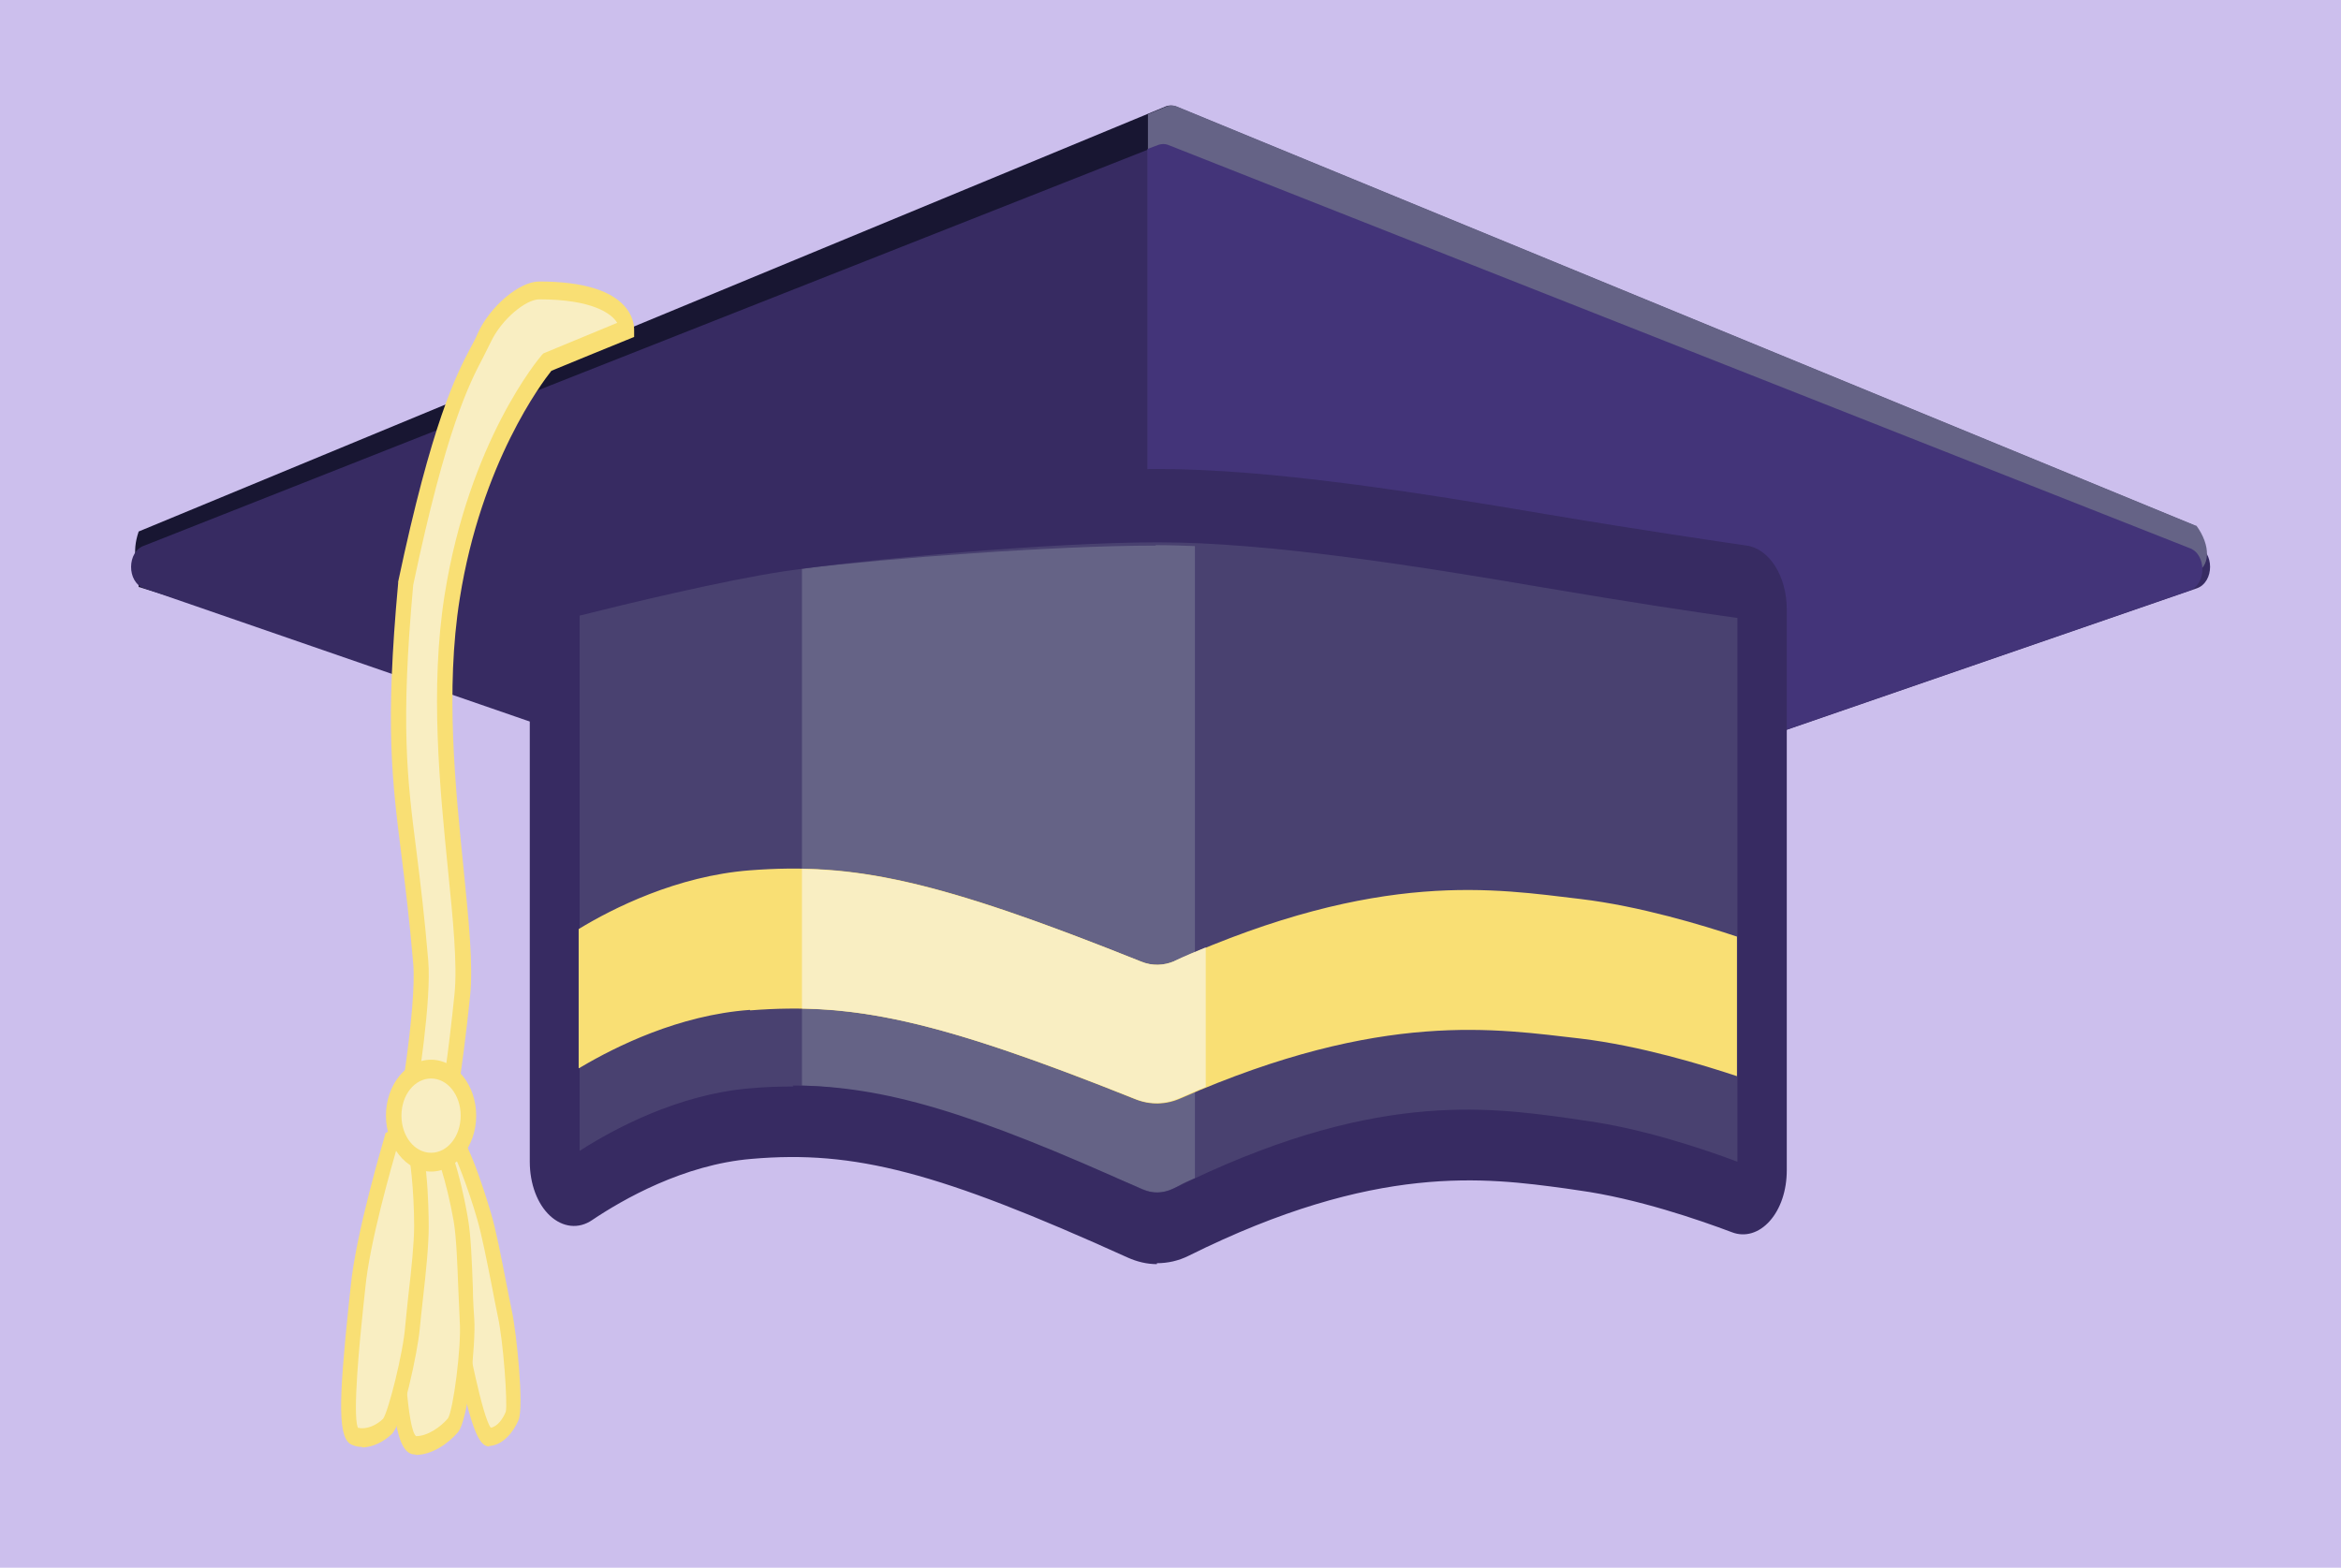 <?xml version="1.0" encoding="UTF-8"?>
<svg id="Layer_1" data-name="Layer 1" xmlns="http://www.w3.org/2000/svg" version="1.1" viewBox="0 0 498 333.6">
  <defs>
    <style>
      .cls-1 {
        fill: #f9df74;
      }

      .cls-1, .cls-2, .cls-3, .cls-4, .cls-5, .cls-6, .cls-7, .cls-8 {
        stroke-width: 0px;
      }

      .cls-2 {
        fill: #433479;
      }

      .cls-3 {
        fill: #372b62;
      }

      .cls-4 {
        fill: #ccbfed;
      }

      .cls-5 {
        fill: #f9eec2;
      }

      .cls-6 {
        fill: #181632;
      }

      .cls-7 {
        fill: #494170;
      }

      .cls-8 {
        fill: #656386;
      }
    </style>
  </defs>
  <g id="Backdrops">
    <rect class="cls-4" width="498" height="333.6"/>
  </g>
  <g id="Home_Icon_2" data-name="Home Icon 2">
    <g id="Michael_Hat" data-name="Michael Hat">
      <g>
        <path class="cls-6" d="M29.5,124.9c-.2-4.6-1.6-7.1,0-11.8L248.1,22.6c.6-.2,1.2-.2,1.9,0l217,89.3c3.1,4.1,3.1,9-.6,10.3l-217.4,70.8L29.5,124.9Z"/>
        <path class="cls-3" d="M248,200.3L30.7,125.2c-3.8-1.3-3.7-7.9,0-9.1L248.1,30.3c.6-.2,1.2-.2,1.9,0l217.3,85.8c3.8,1.2,3.8,7.8,0,9.1l-217.3,75c-.7.2-1.4.2-2,0h0Z"/>
        <path class="cls-8" d="M467.2,111.9L250.2,22.6c-.6-.2-1.2-.2-1.9,0l-4.1,1.7v167l5,1.6,217.4-70.8c3.8-1.3,3.7-6.1.6-10.3h0Z"/>
        <path class="cls-2" d="M465.7,116.6L248.4,30.8c-.6-.2-1.2-.2-1.9,0l-2.4.9v168.2l2.3.8c.7.2,1.4.2,2,0l217.3-75c3.8-1.3,3.7-7.9,0-9.1h0Z"/>
        <path class="cls-7" d="M374.8,249.2c0,3.9-2.5,6.8-5.1,5.8-7.2-2.7-20.8-7.4-33.5-9.1-17.7-2.4-42-7.1-85.1,14.3-3.1,1.6-6.5,1.6-9.7.2-42.4-19.2-60-23.2-81.9-21.3-15.1,1.3-28.5,8.8-35.8,13.7-2.7,1.8-5.8-1.1-5.8-5.4v-117.9c0-2.9,1.4-5.4,3.4-5.9,8.6-2.1,31.4-7.7,44.6-9.7,16.6-2.5,56.4-6.2,80.4-6.2s56.5,5.3,82.4,9.7c19.3,3.3,35.4,5.6,42.3,6.6,2.1.3,3.7,2.9,3.7,5.9v119.3h0Z"/>
        <path class="cls-8" d="M245.8,116.1c-21.7,0-56.6,2.7-75.2,4.9v110c17.5.4,35.5,7.2,70.3,21.1,2.9,1.2,5,2.9,9.9.2,1.1-.7,2.1-1,3.4-1.6V116.2c-2.9-.1-5.6-.2-8.3-.2Z"/>
        <path class="cls-3" d="M246.1,269c-2.1,0-4.2-.5-6.2-1.4-40.2-18.2-58.1-22.9-80-21-14.5,1.2-27.5,8.7-33.9,13-2.9,2-6.3,1.6-9-.9s-4.3-6.8-4.3-11.5v-117.9c0-6.7,3.3-12.3,7.8-13.4,9.1-2.3,31.7-7.7,45-9.8,16.9-2.6,56.9-6.3,80.9-6.3s55.3,5,83,9.7c19.6,3.3,36.1,5.7,42.2,6.6,4.8.7,8.5,6.5,8.5,13.6v119.3c0,4.3-1.3,8.2-3.6,10.8-2.3,2.6-5.3,3.5-8.1,2.4-6.9-2.6-20.2-7.2-32.6-8.9l-2.7-.4c-17-2.3-40.4-5.5-80.2,14.3-2.2,1.1-4.5,1.6-6.8,1.6h0ZM168.6,231c19.5,0,38.4,5.8,74.4,22.1,2.1.9,4.4.9,6.5-.1,42-20.9,66.6-17.5,84.6-15l2.6.4c12.3,1.6,25.4,6,32.9,8.8v-115.7c-8-1.1-23.2-3.4-41.4-6.5-27.5-4.7-58.7-9.6-81.8-9.6s-63.1,3.7-79.8,6.2c-12.6,1.9-33.8,7-43.3,9.4v113.9c7.5-4.8,21-12,36.1-13.3,3.2-.3,6.3-.4,9.4-.4h0Z"/>
        <path class="cls-1" d="M159.6,215c21.9-1.7,39.5,1.9,81.9,18.9,3.2,1.3,6.6,1.2,9.7-.2,43-18.9,67.4-14.7,85-12.7,12.6,1.5,26.1,5.6,33.3,8v-29.7c-7.2-2.4-20.7-6.5-33.3-8-17.9-2.1-42.5-6.4-86.3,13.2-2.3,1-4.8,1.1-7.2.1-43.3-17.4-61-21.1-83.2-19.4-15.5,1.2-29.2,8.1-36.4,12.5v29.6c.2,0,.4-.2.6-.3,7.3-4.3,20.7-11,35.8-12.1h0Z"/>
        <path class="cls-5" d="M249.9,204.5c-2.3,1-4.8,1.1-7.2.1-36-14.4-54.3-19.4-72.1-19.7v29.7c17.6.3,35.7,5.2,70.8,19.2,3.2,1.3,6.6,1.2,9.7-.2,1.9-.8,3.6-1.6,5.4-2.3v-29.7c-2.2.9-4.4,1.8-6.7,2.9h0Z"/>
      </g>
      <g id="Tissle_thingy" data-name="Tissle thingy">
        <g>
          <path class="cls-5" d="M133.4,70.1l-16.9,7s-15.1,17.6-20.2,49.9c-5.1,32.3,3.8,68,2.1,84.7-1.7,16.7-3.7,27.7-3.7,27.7h-8.7s4.4-24.9,3.6-34.7c-2.6-32.8-7.1-38.1-3.2-80.5,8.4-39.9,13.8-46,16.7-52.3,2.5-5.6,8.3-10.1,11.7-10.1,19.2,0,18.6,8.3,18.6,8.3h0Z"/>
          <path class="cls-5" d="M115,61.8c-3.4,0-9.1,4.6-11.7,10.1-2.5,5.6-7.1,11-14,40.1,1.8-.4,3.5-.4,5.2,0,1.7.4,3.2,1.2,4.7,2.3,6.4-24.2,17.5-37.2,17.5-37.2l16.9-7s.6-8.3-18.6-8.3Z"/>
          <path class="cls-1" d="M96,241.5h-12l.4-2.4c0-.2,4.3-24.7,3.5-34.1-.8-9.4-1.7-16.6-2.5-23-2-16-3.5-27.5-.7-57.9v-.3c7.2-34,12.3-43.9,15.4-49.8.6-1.1,1.1-2,1.5-3,2.6-5.8,8.9-11.1,13.1-11.1h0c9.5,0,15.8,2,18.7,5.9,1.6,2.2,1.5,4.2,1.5,4.6v1.3c-.1,0-17.6,7.2-17.6,7.2-1.9,2.4-14.9,19.5-19.5,48.5-3.1,19.4-.9,40.4.8,57.3,1.1,11,2.1,20.6,1.4,27.3-1.7,16.6-3.8,27.8-3.8,27.9l-.3,1.6h0ZM88,237.4h5.3c.6-3.6,2.1-13.1,3.4-26,.6-6.2-.3-15.5-1.4-26.3-1.7-17.2-3.9-38.5-.7-58.6,5.2-32.6,20-50.2,20.7-51l.3-.3,15.7-6.5c-1.2-2-5.3-5-16.6-5h0c-2.8,0-8,4.2-10.3,9.1-.5,1-1,2-1.6,3.2-3,5.7-7.9,15.2-14.9,48.5-2.7,29.8-1.3,41.1.7,56.7.8,6.4,1.7,13.7,2.5,23.2.7,8.3-2.1,26.3-3.2,32.9h0Z"/>
        </g>
        <g id="Tassles">
          <g>
            <path class="cls-5" d="M93,243.7s.8,21,3,32.1c2.2,11.1,5.7,30,8.1,30,2.4,0,4.1-2.6,4.9-4.4s-.4-16.3-1.6-21.7-2.9-15.6-4.4-20.9c-1.2-3.9-6.2-19.8-8.1-17.5l-1.9,2.4h0Z"/>
            <path class="cls-1" d="M104.1,307.8c-2.7,0-4.4-5.3-8.9-27.9l-.7-3.6c-2.3-11.2-3-31.7-3.1-32.5v-.9s2.3-3,2.3-3c.6-.7,1.3-1,2-.8,3.1.9,7.1,13.5,8.7,18.9,1.1,3.6,2.2,9.4,3.2,14.5.5,2.5.9,4.7,1.3,6.5,1,4.7,2.6,20.4,1.4,23.2-1.1,2.6-3.4,5.4-6.3,5.5h0,0ZM94.6,244.5c.2,4.1,1,21.3,2.9,30.9l.7,3.6c1.5,7.3,4.4,22.4,6.2,24.8,1.4-.2,2.6-1.9,3.2-3.4.4-1.8-.5-14.9-1.7-20.3-.4-1.8-.8-4.1-1.3-6.6-1-5-2.1-10.7-3.1-14.1-1.8-6.3-4.7-13.9-6.1-16l-.8,1h0Z"/>
          </g>
          <g>
            <path class="cls-5" d="M87.3,243.3s-4,21.5-3.5,33.1c.5,11.5.9,31.1,4.4,31.2s6.6-2.4,8.1-4.2,3.4-16.7,3-22.3-.4-16.2-1.3-21.6c-.7-4.1-4.1-20.7-7.4-18.4l-3.3,2.3h0Z"/>
            <path class="cls-1" d="M88.4,309.5h-.2c-3.9-.1-4.9-8.7-5.8-29.3l-.2-3.7c-.5-11.7,3.3-32.7,3.5-33.6l.2-.9,3.9-2.7c.8-.6,1.8-.6,2.6-.1,4,2.2,6.8,18,7.1,19.8.7,3.8.9,9.9,1.1,15.2,0,2.5.2,4.9.3,6.7.3,4.7-1.2,21.2-3.5,23.9-2,2.3-5.4,4.8-9,4.8h0ZM88.7,244.5c-.7,4-3.7,21.8-3.3,31.7l.2,3.8c.3,7.2,1,24,2.9,25.6h0c2.5,0,5.3-2,6.8-3.8,1.1-1.7,2.9-15.2,2.5-20.7-.1-1.9-.2-4.3-.3-6.8-.2-5.2-.4-11-1-14.5-1.4-8-4-16.4-5.3-17l-2.4,1.8h0Z"/>
          </g>
          <g>
            <path class="cls-5" d="M83.3,242.5s-6.1,20.1-7.2,31.5c-1.1,11.4-3.4,30.7-.7,31.6s5.5-.7,7-2.1,4.9-15.5,5.3-21.1c.4-5.6,1.8-15.9,1.8-21.5,0-4.2-.5-21.3-3.4-19.9l-2.9,1.4h0Z"/>
            <path class="cls-1" d="M77.1,307.9c-.7,0-1.4-.1-2.1-.4-3.2-1.1-3-8.9-.8-30l.4-3.7c1.1-11.5,7-31.1,7.2-31.9l.2-.8,3.6-1.7c.8-.4,1.6-.3,2.3.3,3,2.6,3.3,17,3.3,21.4,0,3.9-.6,9.8-1.2,15-.3,2.5-.5,4.8-.7,6.6-.4,4.8-3.7,20.4-6,22.5-1.6,1.5-3.9,2.8-6.3,2.8h0ZM76.1,303.8c1.9.5,4.1-.6,5.4-1.9,1.1-1.5,4.3-14.1,4.7-19.7.2-1.9.4-4.2.7-6.8.6-5.1,1.2-10.9,1.2-14.5,0-6.9-.8-15.6-1.8-17.8l-1.8.9c-1.1,3.9-5.9,20.4-6.8,30.2l-.4,3.7c-.8,7.5-2.3,23-1.2,25.8Z"/>
          </g>
        </g>
        <g>
          <ellipse class="cls-5" cx="91.7" cy="237.4" rx="7.9" ry="9.9"/>
          <path class="cls-1" d="M91.7,249.3c-5.3,0-9.6-5.4-9.6-11.9s4.3-11.9,9.6-11.9,9.6,5.4,9.6,11.9-4.3,11.9-9.6,11.9ZM91.7,229.5c-3.5,0-6.3,3.5-6.3,7.9s2.8,7.9,6.3,7.9,6.3-3.5,6.3-7.9-2.8-7.9-6.3-7.9Z"/>
        </g>
      </g>
    </g>
  </g>
</svg>